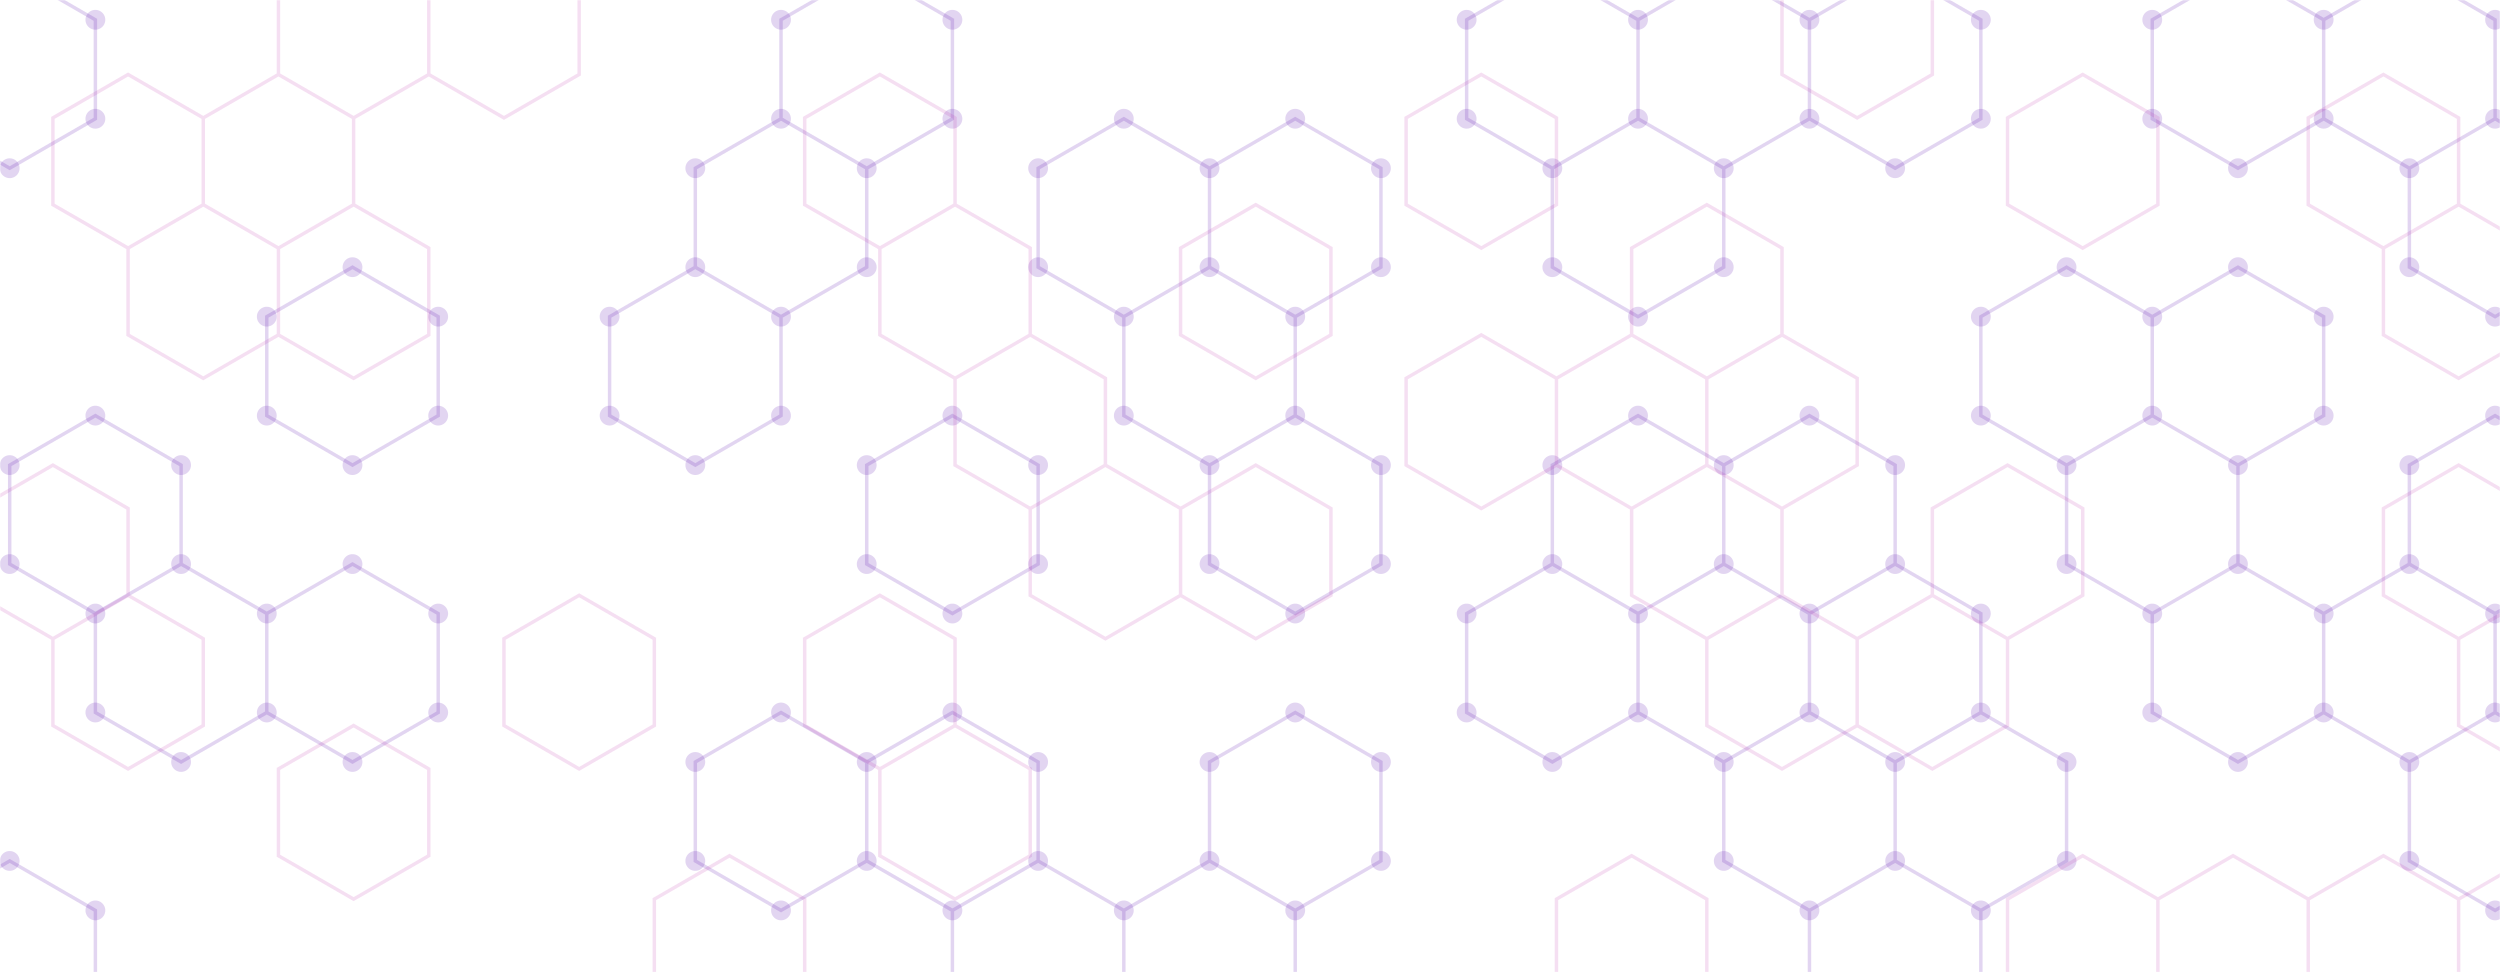<svg xmlns="http://www.w3.org/2000/svg" version="1.1" xmlns:xlink="http://www.w3.org/1999/xlink" xmlns:svgjs="http://svgjs.dev/svgjs" width="1440" height="560" preserveAspectRatio="none" viewBox="0 0 1440 560"><g mask="url(&quot;#SvgjsMask1092&quot;)" fill="none"><path d="M5.58 -17.1L54.94 11.4L54.94 68.4L5.58 96.9L-43.78 68.4L-43.78 11.4zM54.94 239.4L104.31 267.9L104.31 324.9L54.94 353.4L5.58 324.9L5.58 267.9zM5.58 495.9L54.94 524.4L54.94 581.4L5.58 609.9L-43.78 581.4L-43.78 524.4zM54.94 581.4L104.31 609.9L104.31 666.9L54.94 695.4L5.58 666.9L5.58 609.9zM104.31 324.9L153.67 353.4L153.67 410.4L104.31 438.9L54.94 410.4L54.94 353.4zM203.04 153.9L252.4 182.4L252.4 239.4L203.04 267.9L153.67 239.4L153.67 182.4zM203.04 324.9L252.4 353.4L252.4 410.4L203.04 438.9L153.67 410.4L153.67 353.4zM449.86 68.4L499.23 96.9L499.23 153.9L449.86 182.4L400.5 153.9L400.5 96.9zM400.5 153.9L449.86 182.4L449.86 239.4L400.5 267.9L351.13 239.4L351.13 182.4zM449.86 410.4L499.23 438.9L499.23 495.9L449.86 524.4L400.5 495.9L400.5 438.9zM449.86 581.4L499.23 609.9L499.23 666.9L449.86 695.4L400.5 666.9L400.5 609.9zM499.23 -17.1L548.59 11.4L548.59 68.4L499.23 96.9L449.86 68.4L449.86 11.4zM548.59 239.4L597.96 267.9L597.96 324.9L548.59 353.4L499.23 324.9L499.23 267.9zM548.59 410.4L597.96 438.9L597.96 495.9L548.59 524.4L499.23 495.9L499.23 438.9zM548.59 581.4L597.96 609.9L597.96 666.9L548.59 695.4L499.23 666.9L499.23 609.9zM647.32 68.4L696.69 96.9L696.69 153.9L647.32 182.4L597.96 153.9L597.96 96.9zM597.96 495.9L647.32 524.4L647.32 581.4L597.96 609.9L548.59 581.4L548.59 524.4zM746.05 68.4L795.42 96.9L795.42 153.9L746.05 182.4L696.69 153.9L696.69 96.9zM696.69 153.9L746.05 182.4L746.05 239.4L696.69 267.9L647.32 239.4L647.32 182.4zM746.05 239.4L795.42 267.9L795.42 324.9L746.05 353.4L696.69 324.9L696.69 267.9zM746.05 410.4L795.42 438.9L795.42 495.9L746.05 524.4L696.69 495.9L696.69 438.9zM696.69 495.9L746.05 524.4L746.05 581.4L696.69 609.9L647.32 581.4L647.32 524.4zM746.05 581.4L795.42 609.9L795.42 666.9L746.05 695.4L696.69 666.9L696.69 609.9zM894.15 -17.1L943.51 11.4L943.51 68.4L894.15 96.9L844.78 68.4L844.78 11.4zM943.51 68.4L992.88 96.9L992.88 153.9L943.51 182.4L894.15 153.9L894.15 96.9zM943.51 239.4L992.88 267.9L992.88 324.9L943.51 353.4L894.15 324.9L894.15 267.9zM894.15 324.9L943.51 353.4L943.51 410.4L894.15 438.9L844.78 410.4L844.78 353.4zM943.51 581.4L992.88 609.9L992.88 666.9L943.51 695.4L894.15 666.9L894.15 609.9zM992.88 -17.1L1042.24 11.4L1042.24 68.4L992.88 96.9L943.51 68.4L943.51 11.4zM1042.24 239.4L1091.61 267.9L1091.61 324.9L1042.24 353.4L992.88 324.9L992.88 267.9zM992.88 324.9L1042.24 353.4L1042.24 410.4L992.88 438.9L943.51 410.4L943.51 353.4zM1042.24 410.4L1091.61 438.9L1091.61 495.9L1042.24 524.4L992.88 495.9L992.88 438.9zM1042.24 581.4L1091.61 609.9L1091.61 666.9L1042.24 695.4L992.88 666.9L992.88 609.9zM1091.61 -17.1L1140.97 11.4L1140.97 68.4L1091.61 96.9L1042.24 68.4L1042.24 11.4zM1091.61 324.9L1140.97 353.4L1140.97 410.4L1091.61 438.9L1042.24 410.4L1042.24 353.4zM1140.97 410.4L1190.34 438.9L1190.34 495.9L1140.97 524.4L1091.61 495.9L1091.61 438.9zM1091.61 495.9L1140.97 524.4L1140.97 581.4L1091.61 609.9L1042.24 581.4L1042.24 524.4zM1190.34 153.9L1239.7 182.4L1239.7 239.4L1190.34 267.9L1140.97 239.4L1140.97 182.4zM1239.7 239.4L1289.07 267.9L1289.07 324.9L1239.7 353.4L1190.34 324.9L1190.34 267.9zM1239.7 581.4L1289.07 609.9L1289.07 666.9L1239.7 695.4L1190.34 666.9L1190.34 609.9zM1289.07 -17.1L1338.43 11.4L1338.43 68.4L1289.07 96.9L1239.7 68.4L1239.7 11.4zM1289.07 153.9L1338.43 182.4L1338.43 239.4L1289.07 267.9L1239.7 239.4L1239.7 182.4zM1289.07 324.9L1338.43 353.4L1338.43 410.4L1289.07 438.9L1239.7 410.4L1239.7 353.4zM1387.8 -17.1L1437.16 11.4L1437.16 68.4L1387.8 96.9L1338.43 68.4L1338.43 11.4zM1437.16 68.4L1486.53 96.9L1486.53 153.9L1437.16 182.4L1387.8 153.9L1387.8 96.9zM1437.16 239.4L1486.53 267.9L1486.53 324.9L1437.16 353.4L1387.8 324.9L1387.8 267.9zM1387.8 324.9L1437.16 353.4L1437.16 410.4L1387.8 438.9L1338.43 410.4L1338.43 353.4zM1437.16 410.4L1486.53 438.9L1486.53 495.9L1437.16 524.4L1387.8 495.9L1387.8 438.9z" stroke="rgba(86, 11, 173, 0.17)" stroke-width="2"></path><path d="M-0.12 -17.1 a5.7 5.7 0 1 0 11.4 0 a5.7 5.7 0 1 0 -11.4 0zM49.24 11.4 a5.7 5.7 0 1 0 11.4 0 a5.7 5.7 0 1 0 -11.4 0zM49.24 68.4 a5.7 5.7 0 1 0 11.4 0 a5.7 5.7 0 1 0 -11.4 0zM-0.12 96.9 a5.7 5.7 0 1 0 11.4 0 a5.7 5.7 0 1 0 -11.4 0zM-49.48 68.4 a5.7 5.7 0 1 0 11.4 0 a5.7 5.7 0 1 0 -11.4 0zM-49.48 11.4 a5.7 5.7 0 1 0 11.4 0 a5.7 5.7 0 1 0 -11.4 0zM49.24 239.4 a5.7 5.7 0 1 0 11.4 0 a5.7 5.7 0 1 0 -11.4 0zM98.61 267.9 a5.7 5.7 0 1 0 11.4 0 a5.7 5.7 0 1 0 -11.4 0zM98.61 324.9 a5.7 5.7 0 1 0 11.4 0 a5.7 5.7 0 1 0 -11.4 0zM49.24 353.4 a5.7 5.7 0 1 0 11.4 0 a5.7 5.7 0 1 0 -11.4 0zM-0.12 324.9 a5.7 5.7 0 1 0 11.4 0 a5.7 5.7 0 1 0 -11.4 0zM-0.12 267.9 a5.7 5.7 0 1 0 11.4 0 a5.7 5.7 0 1 0 -11.4 0zM-0.12 495.9 a5.7 5.7 0 1 0 11.4 0 a5.7 5.7 0 1 0 -11.4 0zM49.24 524.4 a5.7 5.7 0 1 0 11.4 0 a5.7 5.7 0 1 0 -11.4 0zM49.24 581.4 a5.7 5.7 0 1 0 11.4 0 a5.7 5.7 0 1 0 -11.4 0zM-0.12 609.9 a5.7 5.7 0 1 0 11.4 0 a5.7 5.7 0 1 0 -11.4 0zM-49.48 581.4 a5.7 5.7 0 1 0 11.4 0 a5.7 5.7 0 1 0 -11.4 0zM-49.48 524.4 a5.7 5.7 0 1 0 11.4 0 a5.7 5.7 0 1 0 -11.4 0zM98.61 609.9 a5.7 5.7 0 1 0 11.4 0 a5.7 5.7 0 1 0 -11.4 0zM98.61 666.9 a5.7 5.7 0 1 0 11.4 0 a5.7 5.7 0 1 0 -11.4 0zM49.24 695.4 a5.7 5.7 0 1 0 11.4 0 a5.7 5.7 0 1 0 -11.4 0zM-0.12 666.9 a5.7 5.7 0 1 0 11.4 0 a5.7 5.7 0 1 0 -11.4 0zM147.97 353.4 a5.7 5.7 0 1 0 11.4 0 a5.7 5.7 0 1 0 -11.4 0zM147.97 410.4 a5.7 5.7 0 1 0 11.4 0 a5.7 5.7 0 1 0 -11.4 0zM98.61 438.9 a5.7 5.7 0 1 0 11.4 0 a5.7 5.7 0 1 0 -11.4 0zM49.24 410.4 a5.7 5.7 0 1 0 11.4 0 a5.7 5.7 0 1 0 -11.4 0zM197.34 153.9 a5.7 5.7 0 1 0 11.4 0 a5.7 5.7 0 1 0 -11.4 0zM246.7 182.4 a5.7 5.7 0 1 0 11.4 0 a5.7 5.7 0 1 0 -11.4 0zM246.7 239.4 a5.7 5.7 0 1 0 11.4 0 a5.7 5.7 0 1 0 -11.4 0zM197.34 267.9 a5.7 5.7 0 1 0 11.4 0 a5.7 5.7 0 1 0 -11.4 0zM147.97 239.4 a5.7 5.7 0 1 0 11.4 0 a5.7 5.7 0 1 0 -11.4 0zM147.97 182.4 a5.7 5.7 0 1 0 11.4 0 a5.7 5.7 0 1 0 -11.4 0zM197.34 324.9 a5.7 5.7 0 1 0 11.4 0 a5.7 5.7 0 1 0 -11.4 0zM246.7 353.4 a5.7 5.7 0 1 0 11.4 0 a5.7 5.7 0 1 0 -11.4 0zM246.7 410.4 a5.7 5.7 0 1 0 11.4 0 a5.7 5.7 0 1 0 -11.4 0zM197.34 438.9 a5.7 5.7 0 1 0 11.4 0 a5.7 5.7 0 1 0 -11.4 0zM444.16 68.4 a5.7 5.7 0 1 0 11.4 0 a5.7 5.7 0 1 0 -11.4 0zM493.53 96.9 a5.7 5.7 0 1 0 11.4 0 a5.7 5.7 0 1 0 -11.4 0zM493.53 153.9 a5.7 5.7 0 1 0 11.4 0 a5.7 5.7 0 1 0 -11.4 0zM444.16 182.4 a5.7 5.7 0 1 0 11.4 0 a5.7 5.7 0 1 0 -11.4 0zM394.8 153.9 a5.7 5.7 0 1 0 11.4 0 a5.7 5.7 0 1 0 -11.4 0zM394.8 96.9 a5.7 5.7 0 1 0 11.4 0 a5.7 5.7 0 1 0 -11.4 0zM444.16 239.4 a5.7 5.7 0 1 0 11.4 0 a5.7 5.7 0 1 0 -11.4 0zM394.8 267.9 a5.7 5.7 0 1 0 11.4 0 a5.7 5.7 0 1 0 -11.4 0zM345.43 239.4 a5.7 5.7 0 1 0 11.4 0 a5.7 5.7 0 1 0 -11.4 0zM345.43 182.4 a5.7 5.7 0 1 0 11.4 0 a5.7 5.7 0 1 0 -11.4 0zM444.16 410.4 a5.7 5.7 0 1 0 11.4 0 a5.7 5.7 0 1 0 -11.4 0zM493.53 438.9 a5.7 5.7 0 1 0 11.4 0 a5.7 5.7 0 1 0 -11.4 0zM493.53 495.9 a5.7 5.7 0 1 0 11.4 0 a5.7 5.7 0 1 0 -11.4 0zM444.16 524.4 a5.7 5.7 0 1 0 11.4 0 a5.7 5.7 0 1 0 -11.4 0zM394.8 495.9 a5.7 5.7 0 1 0 11.4 0 a5.7 5.7 0 1 0 -11.4 0zM394.8 438.9 a5.7 5.7 0 1 0 11.4 0 a5.7 5.7 0 1 0 -11.4 0zM444.16 581.4 a5.7 5.7 0 1 0 11.4 0 a5.7 5.7 0 1 0 -11.4 0zM493.53 609.9 a5.7 5.7 0 1 0 11.4 0 a5.7 5.7 0 1 0 -11.4 0zM493.53 666.9 a5.7 5.7 0 1 0 11.4 0 a5.7 5.7 0 1 0 -11.4 0zM444.16 695.4 a5.7 5.7 0 1 0 11.4 0 a5.7 5.7 0 1 0 -11.4 0zM394.8 666.9 a5.7 5.7 0 1 0 11.4 0 a5.7 5.7 0 1 0 -11.4 0zM394.8 609.9 a5.7 5.7 0 1 0 11.4 0 a5.7 5.7 0 1 0 -11.4 0zM493.53 -17.1 a5.7 5.7 0 1 0 11.4 0 a5.7 5.7 0 1 0 -11.4 0zM542.89 11.4 a5.7 5.7 0 1 0 11.4 0 a5.7 5.7 0 1 0 -11.4 0zM542.89 68.4 a5.7 5.7 0 1 0 11.4 0 a5.7 5.7 0 1 0 -11.4 0zM444.16 11.4 a5.7 5.7 0 1 0 11.4 0 a5.7 5.7 0 1 0 -11.4 0zM542.89 239.4 a5.7 5.7 0 1 0 11.4 0 a5.7 5.7 0 1 0 -11.4 0zM592.26 267.9 a5.7 5.7 0 1 0 11.4 0 a5.7 5.7 0 1 0 -11.4 0zM592.26 324.9 a5.7 5.7 0 1 0 11.4 0 a5.7 5.7 0 1 0 -11.4 0zM542.89 353.4 a5.7 5.7 0 1 0 11.4 0 a5.7 5.7 0 1 0 -11.4 0zM493.53 324.9 a5.7 5.7 0 1 0 11.4 0 a5.7 5.7 0 1 0 -11.4 0zM493.53 267.9 a5.7 5.7 0 1 0 11.4 0 a5.7 5.7 0 1 0 -11.4 0zM542.89 410.4 a5.7 5.7 0 1 0 11.4 0 a5.7 5.7 0 1 0 -11.4 0zM592.26 438.9 a5.7 5.7 0 1 0 11.4 0 a5.7 5.7 0 1 0 -11.4 0zM592.26 495.9 a5.7 5.7 0 1 0 11.4 0 a5.7 5.7 0 1 0 -11.4 0zM542.89 524.4 a5.7 5.7 0 1 0 11.4 0 a5.7 5.7 0 1 0 -11.4 0zM542.89 581.4 a5.7 5.7 0 1 0 11.4 0 a5.7 5.7 0 1 0 -11.4 0zM592.26 609.9 a5.7 5.7 0 1 0 11.4 0 a5.7 5.7 0 1 0 -11.4 0zM592.26 666.9 a5.7 5.7 0 1 0 11.4 0 a5.7 5.7 0 1 0 -11.4 0zM542.89 695.4 a5.7 5.7 0 1 0 11.4 0 a5.7 5.7 0 1 0 -11.4 0zM641.62 68.4 a5.7 5.7 0 1 0 11.4 0 a5.7 5.7 0 1 0 -11.4 0zM690.99 96.9 a5.7 5.7 0 1 0 11.4 0 a5.7 5.7 0 1 0 -11.4 0zM690.99 153.9 a5.7 5.7 0 1 0 11.4 0 a5.7 5.7 0 1 0 -11.4 0zM641.62 182.4 a5.7 5.7 0 1 0 11.4 0 a5.7 5.7 0 1 0 -11.4 0zM592.26 153.9 a5.7 5.7 0 1 0 11.4 0 a5.7 5.7 0 1 0 -11.4 0zM592.26 96.9 a5.7 5.7 0 1 0 11.4 0 a5.7 5.7 0 1 0 -11.4 0zM641.62 524.4 a5.7 5.7 0 1 0 11.4 0 a5.7 5.7 0 1 0 -11.4 0zM641.62 581.4 a5.7 5.7 0 1 0 11.4 0 a5.7 5.7 0 1 0 -11.4 0zM740.35 68.4 a5.7 5.7 0 1 0 11.4 0 a5.7 5.7 0 1 0 -11.4 0zM789.72 96.9 a5.7 5.7 0 1 0 11.4 0 a5.7 5.7 0 1 0 -11.4 0zM789.72 153.9 a5.7 5.7 0 1 0 11.4 0 a5.7 5.7 0 1 0 -11.4 0zM740.35 182.4 a5.7 5.7 0 1 0 11.4 0 a5.7 5.7 0 1 0 -11.4 0zM740.35 239.4 a5.7 5.7 0 1 0 11.4 0 a5.7 5.7 0 1 0 -11.4 0zM690.99 267.9 a5.7 5.7 0 1 0 11.4 0 a5.7 5.7 0 1 0 -11.4 0zM641.62 239.4 a5.7 5.7 0 1 0 11.4 0 a5.7 5.7 0 1 0 -11.4 0zM789.72 267.9 a5.7 5.7 0 1 0 11.4 0 a5.7 5.7 0 1 0 -11.4 0zM789.72 324.9 a5.7 5.7 0 1 0 11.4 0 a5.7 5.7 0 1 0 -11.4 0zM740.35 353.4 a5.7 5.7 0 1 0 11.4 0 a5.7 5.7 0 1 0 -11.4 0zM690.99 324.9 a5.7 5.7 0 1 0 11.4 0 a5.7 5.7 0 1 0 -11.4 0zM740.35 410.4 a5.7 5.7 0 1 0 11.4 0 a5.7 5.7 0 1 0 -11.4 0zM789.72 438.9 a5.7 5.7 0 1 0 11.4 0 a5.7 5.7 0 1 0 -11.4 0zM789.72 495.9 a5.7 5.7 0 1 0 11.4 0 a5.7 5.7 0 1 0 -11.4 0zM740.35 524.4 a5.7 5.7 0 1 0 11.4 0 a5.7 5.7 0 1 0 -11.4 0zM690.99 495.9 a5.7 5.7 0 1 0 11.4 0 a5.7 5.7 0 1 0 -11.4 0zM690.99 438.9 a5.7 5.7 0 1 0 11.4 0 a5.7 5.7 0 1 0 -11.4 0zM740.35 581.4 a5.7 5.7 0 1 0 11.4 0 a5.7 5.7 0 1 0 -11.4 0zM690.99 609.9 a5.7 5.7 0 1 0 11.4 0 a5.7 5.7 0 1 0 -11.4 0zM789.72 609.9 a5.7 5.7 0 1 0 11.4 0 a5.7 5.7 0 1 0 -11.4 0zM789.72 666.9 a5.7 5.7 0 1 0 11.4 0 a5.7 5.7 0 1 0 -11.4 0zM740.35 695.4 a5.7 5.7 0 1 0 11.4 0 a5.7 5.7 0 1 0 -11.4 0zM690.99 666.9 a5.7 5.7 0 1 0 11.4 0 a5.7 5.7 0 1 0 -11.4 0zM888.45 -17.1 a5.7 5.7 0 1 0 11.4 0 a5.7 5.7 0 1 0 -11.4 0zM937.81 11.4 a5.7 5.7 0 1 0 11.4 0 a5.7 5.7 0 1 0 -11.4 0zM937.81 68.4 a5.7 5.7 0 1 0 11.4 0 a5.7 5.7 0 1 0 -11.4 0zM888.45 96.9 a5.7 5.7 0 1 0 11.4 0 a5.7 5.7 0 1 0 -11.4 0zM839.08 68.4 a5.7 5.7 0 1 0 11.4 0 a5.7 5.7 0 1 0 -11.4 0zM839.08 11.4 a5.7 5.7 0 1 0 11.4 0 a5.7 5.7 0 1 0 -11.4 0zM987.18 96.9 a5.7 5.7 0 1 0 11.4 0 a5.7 5.7 0 1 0 -11.4 0zM987.18 153.9 a5.7 5.7 0 1 0 11.4 0 a5.7 5.7 0 1 0 -11.4 0zM937.81 182.4 a5.7 5.7 0 1 0 11.4 0 a5.7 5.7 0 1 0 -11.4 0zM888.45 153.9 a5.7 5.7 0 1 0 11.4 0 a5.7 5.7 0 1 0 -11.4 0zM937.81 239.4 a5.7 5.7 0 1 0 11.4 0 a5.7 5.7 0 1 0 -11.4 0zM987.18 267.9 a5.7 5.7 0 1 0 11.4 0 a5.7 5.7 0 1 0 -11.4 0zM987.18 324.9 a5.7 5.7 0 1 0 11.4 0 a5.7 5.7 0 1 0 -11.4 0zM937.81 353.4 a5.7 5.7 0 1 0 11.4 0 a5.7 5.7 0 1 0 -11.4 0zM888.45 324.9 a5.7 5.7 0 1 0 11.4 0 a5.7 5.7 0 1 0 -11.4 0zM888.45 267.9 a5.7 5.7 0 1 0 11.4 0 a5.7 5.7 0 1 0 -11.4 0zM937.81 410.4 a5.7 5.7 0 1 0 11.4 0 a5.7 5.7 0 1 0 -11.4 0zM888.45 438.9 a5.7 5.7 0 1 0 11.4 0 a5.7 5.7 0 1 0 -11.4 0zM839.08 410.4 a5.7 5.7 0 1 0 11.4 0 a5.7 5.7 0 1 0 -11.4 0zM839.08 353.4 a5.7 5.7 0 1 0 11.4 0 a5.7 5.7 0 1 0 -11.4 0zM937.81 581.4 a5.7 5.7 0 1 0 11.4 0 a5.7 5.7 0 1 0 -11.4 0zM987.18 609.9 a5.7 5.7 0 1 0 11.4 0 a5.7 5.7 0 1 0 -11.4 0zM987.18 666.9 a5.7 5.7 0 1 0 11.4 0 a5.7 5.7 0 1 0 -11.4 0zM937.81 695.4 a5.7 5.7 0 1 0 11.4 0 a5.7 5.7 0 1 0 -11.4 0zM888.45 666.9 a5.7 5.7 0 1 0 11.4 0 a5.7 5.7 0 1 0 -11.4 0zM888.45 609.9 a5.7 5.7 0 1 0 11.4 0 a5.7 5.7 0 1 0 -11.4 0zM987.18 -17.1 a5.7 5.7 0 1 0 11.4 0 a5.7 5.7 0 1 0 -11.4 0zM1036.54 11.4 a5.7 5.7 0 1 0 11.4 0 a5.7 5.7 0 1 0 -11.4 0zM1036.54 68.4 a5.7 5.7 0 1 0 11.4 0 a5.7 5.7 0 1 0 -11.4 0zM1036.54 239.4 a5.7 5.7 0 1 0 11.4 0 a5.7 5.7 0 1 0 -11.4 0zM1085.91 267.9 a5.7 5.7 0 1 0 11.4 0 a5.7 5.7 0 1 0 -11.4 0zM1085.91 324.9 a5.7 5.7 0 1 0 11.4 0 a5.7 5.7 0 1 0 -11.4 0zM1036.54 353.4 a5.7 5.7 0 1 0 11.4 0 a5.7 5.7 0 1 0 -11.4 0zM1036.54 410.4 a5.7 5.7 0 1 0 11.4 0 a5.7 5.7 0 1 0 -11.4 0zM987.18 438.9 a5.7 5.7 0 1 0 11.4 0 a5.7 5.7 0 1 0 -11.4 0zM1085.91 438.9 a5.7 5.7 0 1 0 11.4 0 a5.7 5.7 0 1 0 -11.4 0zM1085.91 495.9 a5.7 5.7 0 1 0 11.4 0 a5.7 5.7 0 1 0 -11.4 0zM1036.54 524.4 a5.7 5.7 0 1 0 11.4 0 a5.7 5.7 0 1 0 -11.4 0zM987.18 495.9 a5.7 5.7 0 1 0 11.4 0 a5.7 5.7 0 1 0 -11.4 0zM1036.54 581.4 a5.7 5.7 0 1 0 11.4 0 a5.7 5.7 0 1 0 -11.4 0zM1085.91 609.9 a5.7 5.7 0 1 0 11.4 0 a5.7 5.7 0 1 0 -11.4 0zM1085.91 666.9 a5.7 5.7 0 1 0 11.4 0 a5.7 5.7 0 1 0 -11.4 0zM1036.54 695.4 a5.7 5.7 0 1 0 11.4 0 a5.7 5.7 0 1 0 -11.4 0zM1085.91 -17.1 a5.7 5.7 0 1 0 11.4 0 a5.7 5.7 0 1 0 -11.4 0zM1135.27 11.4 a5.7 5.7 0 1 0 11.4 0 a5.7 5.7 0 1 0 -11.4 0zM1135.27 68.4 a5.7 5.7 0 1 0 11.4 0 a5.7 5.7 0 1 0 -11.4 0zM1085.91 96.9 a5.7 5.7 0 1 0 11.4 0 a5.7 5.7 0 1 0 -11.4 0zM1135.27 353.4 a5.7 5.7 0 1 0 11.4 0 a5.7 5.7 0 1 0 -11.4 0zM1135.27 410.4 a5.7 5.7 0 1 0 11.4 0 a5.7 5.7 0 1 0 -11.4 0zM1184.64 438.9 a5.7 5.7 0 1 0 11.4 0 a5.7 5.7 0 1 0 -11.4 0zM1184.64 495.9 a5.7 5.7 0 1 0 11.4 0 a5.7 5.7 0 1 0 -11.4 0zM1135.27 524.4 a5.7 5.7 0 1 0 11.4 0 a5.7 5.7 0 1 0 -11.4 0zM1135.27 581.4 a5.7 5.7 0 1 0 11.4 0 a5.7 5.7 0 1 0 -11.4 0zM1184.64 153.9 a5.7 5.7 0 1 0 11.4 0 a5.7 5.7 0 1 0 -11.4 0zM1234 182.4 a5.7 5.7 0 1 0 11.4 0 a5.7 5.7 0 1 0 -11.4 0zM1234 239.4 a5.7 5.7 0 1 0 11.4 0 a5.7 5.7 0 1 0 -11.4 0zM1184.64 267.9 a5.7 5.7 0 1 0 11.4 0 a5.7 5.7 0 1 0 -11.4 0zM1135.27 239.4 a5.7 5.7 0 1 0 11.4 0 a5.7 5.7 0 1 0 -11.4 0zM1135.27 182.4 a5.7 5.7 0 1 0 11.4 0 a5.7 5.7 0 1 0 -11.4 0zM1283.37 267.9 a5.7 5.7 0 1 0 11.4 0 a5.7 5.7 0 1 0 -11.4 0zM1283.37 324.9 a5.7 5.7 0 1 0 11.4 0 a5.7 5.7 0 1 0 -11.4 0zM1234 353.4 a5.7 5.7 0 1 0 11.4 0 a5.7 5.7 0 1 0 -11.4 0zM1184.64 324.9 a5.7 5.7 0 1 0 11.4 0 a5.7 5.7 0 1 0 -11.4 0zM1234 581.4 a5.7 5.7 0 1 0 11.4 0 a5.7 5.7 0 1 0 -11.4 0zM1283.37 609.9 a5.7 5.7 0 1 0 11.4 0 a5.7 5.7 0 1 0 -11.4 0zM1283.37 666.9 a5.7 5.7 0 1 0 11.4 0 a5.7 5.7 0 1 0 -11.4 0zM1234 695.4 a5.7 5.7 0 1 0 11.4 0 a5.7 5.7 0 1 0 -11.4 0zM1184.64 666.9 a5.7 5.7 0 1 0 11.4 0 a5.7 5.7 0 1 0 -11.4 0zM1184.64 609.9 a5.7 5.7 0 1 0 11.4 0 a5.7 5.7 0 1 0 -11.4 0zM1283.37 -17.1 a5.7 5.7 0 1 0 11.4 0 a5.7 5.7 0 1 0 -11.4 0zM1332.73 11.4 a5.7 5.7 0 1 0 11.4 0 a5.7 5.7 0 1 0 -11.4 0zM1332.73 68.4 a5.7 5.7 0 1 0 11.4 0 a5.7 5.7 0 1 0 -11.4 0zM1283.37 96.9 a5.7 5.7 0 1 0 11.4 0 a5.7 5.7 0 1 0 -11.4 0zM1234 68.4 a5.7 5.7 0 1 0 11.4 0 a5.7 5.7 0 1 0 -11.4 0zM1234 11.4 a5.7 5.7 0 1 0 11.4 0 a5.7 5.7 0 1 0 -11.4 0zM1283.37 153.9 a5.7 5.7 0 1 0 11.4 0 a5.7 5.7 0 1 0 -11.4 0zM1332.73 182.4 a5.7 5.7 0 1 0 11.4 0 a5.7 5.7 0 1 0 -11.4 0zM1332.73 239.4 a5.7 5.7 0 1 0 11.4 0 a5.7 5.7 0 1 0 -11.4 0zM1332.73 353.4 a5.7 5.7 0 1 0 11.4 0 a5.7 5.7 0 1 0 -11.4 0zM1332.73 410.4 a5.7 5.7 0 1 0 11.4 0 a5.7 5.7 0 1 0 -11.4 0zM1283.37 438.9 a5.7 5.7 0 1 0 11.4 0 a5.7 5.7 0 1 0 -11.4 0zM1234 410.4 a5.7 5.7 0 1 0 11.4 0 a5.7 5.7 0 1 0 -11.4 0zM1382.1 -17.1 a5.7 5.7 0 1 0 11.4 0 a5.7 5.7 0 1 0 -11.4 0zM1431.46 11.4 a5.7 5.7 0 1 0 11.4 0 a5.7 5.7 0 1 0 -11.4 0zM1431.46 68.4 a5.7 5.7 0 1 0 11.4 0 a5.7 5.7 0 1 0 -11.4 0zM1382.1 96.9 a5.7 5.7 0 1 0 11.4 0 a5.7 5.7 0 1 0 -11.4 0zM1480.83 96.9 a5.7 5.7 0 1 0 11.4 0 a5.7 5.7 0 1 0 -11.4 0zM1480.83 153.9 a5.7 5.7 0 1 0 11.4 0 a5.7 5.7 0 1 0 -11.4 0zM1431.46 182.4 a5.7 5.7 0 1 0 11.4 0 a5.7 5.7 0 1 0 -11.4 0zM1382.1 153.9 a5.7 5.7 0 1 0 11.4 0 a5.7 5.7 0 1 0 -11.4 0zM1431.46 239.4 a5.7 5.7 0 1 0 11.4 0 a5.7 5.7 0 1 0 -11.4 0zM1480.83 267.9 a5.7 5.7 0 1 0 11.4 0 a5.7 5.7 0 1 0 -11.4 0zM1480.83 324.9 a5.7 5.7 0 1 0 11.4 0 a5.7 5.7 0 1 0 -11.4 0zM1431.46 353.4 a5.7 5.7 0 1 0 11.4 0 a5.7 5.7 0 1 0 -11.4 0zM1382.1 324.9 a5.7 5.7 0 1 0 11.4 0 a5.7 5.7 0 1 0 -11.4 0zM1382.1 267.9 a5.7 5.7 0 1 0 11.4 0 a5.7 5.7 0 1 0 -11.4 0zM1431.46 410.4 a5.7 5.7 0 1 0 11.4 0 a5.7 5.7 0 1 0 -11.4 0zM1382.1 438.9 a5.7 5.7 0 1 0 11.4 0 a5.7 5.7 0 1 0 -11.4 0zM1480.83 438.9 a5.7 5.7 0 1 0 11.4 0 a5.7 5.7 0 1 0 -11.4 0zM1480.83 495.9 a5.7 5.7 0 1 0 11.4 0 a5.7 5.7 0 1 0 -11.4 0zM1431.46 524.4 a5.7 5.7 0 1 0 11.4 0 a5.7 5.7 0 1 0 -11.4 0zM1382.1 495.9 a5.7 5.7 0 1 0 11.4 0 a5.7 5.7 0 1 0 -11.4 0z" fill="rgba(86, 11, 173, 0.17)"></path><path d="M73.77 42.9L117.08 67.9L117.08 117.9L73.77 142.9L30.47 117.9L30.47 67.9zM30.47 267.9L73.77 292.9L73.77 342.9L30.47 367.9L-12.83 342.9L-12.83 292.9zM73.77 342.9L117.08 367.9L117.08 417.9L73.77 442.9L30.47 417.9L30.47 367.9zM160.38 42.9L203.68 67.9L203.68 117.9L160.38 142.9L117.08 117.9L117.08 67.9zM117.08 117.9L160.38 142.9L160.38 192.9L117.08 217.9L73.77 192.9L73.77 142.9zM203.68 -32.1L246.98 -7.1L246.98 42.9L203.68 67.9L160.38 42.9L160.38 -7.1zM203.68 117.9L246.98 142.9L246.98 192.9L203.68 217.9L160.38 192.9L160.38 142.9zM203.68 417.9L246.98 442.9L246.98 492.9L203.68 517.9L160.38 492.9L160.38 442.9zM290.28 -32.1L333.59 -7.1L333.59 42.9L290.28 67.9L246.98 42.9L246.98 -7.1zM333.59 342.9L376.89 367.9L376.89 417.9L333.59 442.9L290.28 417.9L290.28 367.9zM420.19 492.9L463.5 517.9L463.5 567.9L420.19 592.9L376.89 567.9L376.89 517.9zM506.8 42.9L550.1 67.9L550.1 117.9L506.8 142.9L463.5 117.9L463.5 67.9zM506.8 342.9L550.1 367.9L550.1 417.9L506.8 442.9L463.5 417.9L463.5 367.9zM550.1 117.9L593.4 142.9L593.4 192.9L550.1 217.9L506.8 192.9L506.8 142.9zM593.4 192.9L636.71 217.9L636.71 267.9L593.4 292.9L550.1 267.9L550.1 217.9zM550.1 417.9L593.4 442.9L593.4 492.9L550.1 517.9L506.8 492.9L506.8 442.9zM636.71 267.9L680.01 292.9L680.01 342.9L636.71 367.9L593.4 342.9L593.4 292.9zM723.31 117.9L766.61 142.9L766.61 192.9L723.31 217.9L680.01 192.9L680.01 142.9zM723.31 267.9L766.61 292.9L766.61 342.9L723.31 367.9L680.01 342.9L680.01 292.9zM853.22 42.9L896.52 67.9L896.52 117.9L853.22 142.9L809.92 117.9L809.92 67.9zM853.22 192.9L896.52 217.9L896.52 267.9L853.22 292.9L809.92 267.9L809.92 217.9zM939.82 192.9L983.13 217.9L983.13 267.9L939.82 292.9L896.52 267.9L896.52 217.9zM939.82 492.9L983.13 517.9L983.13 567.9L939.82 592.9L896.52 567.9L896.52 517.9zM983.13 117.9L1026.43 142.9L1026.43 192.9L983.13 217.9L939.82 192.9L939.82 142.9zM1026.43 192.9L1069.73 217.9L1069.73 267.9L1026.43 292.9L983.13 267.9L983.13 217.9zM983.13 267.9L1026.43 292.9L1026.43 342.9L983.13 367.9L939.82 342.9L939.82 292.9zM1026.43 342.9L1069.73 367.9L1069.73 417.9L1026.43 442.9L983.13 417.9L983.13 367.9zM1069.73 -32.1L1113.03 -7.1L1113.03 42.9L1069.73 67.9L1026.43 42.9L1026.43 -7.1zM1113.03 342.9L1156.34 367.9L1156.34 417.9L1113.03 442.9L1069.73 417.9L1069.73 367.9zM1199.64 42.9L1242.94 67.9L1242.94 117.9L1199.64 142.9L1156.34 117.9L1156.34 67.9zM1156.34 267.9L1199.64 292.9L1199.64 342.9L1156.34 367.9L1113.03 342.9L1113.03 292.9zM1199.64 492.9L1242.94 517.9L1242.94 567.9L1199.64 592.9L1156.34 567.9L1156.34 517.9zM1286.24 492.9L1329.55 517.9L1329.55 567.9L1286.24 592.9L1242.94 567.9L1242.94 517.9zM1372.85 42.9L1416.15 67.9L1416.15 117.9L1372.85 142.9L1329.55 117.9L1329.55 67.9zM1372.85 492.9L1416.15 517.9L1416.15 567.9L1372.85 592.9L1329.55 567.9L1329.55 517.9zM1416.15 117.9L1459.45 142.9L1459.45 192.9L1416.15 217.9L1372.85 192.9L1372.85 142.9zM1416.15 267.9L1459.45 292.9L1459.45 342.9L1416.15 367.9L1372.85 342.9L1372.85 292.9zM1459.45 342.9L1502.76 367.9L1502.76 417.9L1459.45 442.9L1416.15 417.9L1416.15 367.9zM1459.45 492.9L1502.76 517.9L1502.76 567.9L1459.45 592.9L1416.15 567.9L1416.15 517.9z" stroke="rgba(181, 23, 158, 0.14)" stroke-width="2"></path></g><defs><mask id="SvgjsMask1092"><rect width="1440" height="560" fill="#ffffff"></rect></mask></defs></svg>